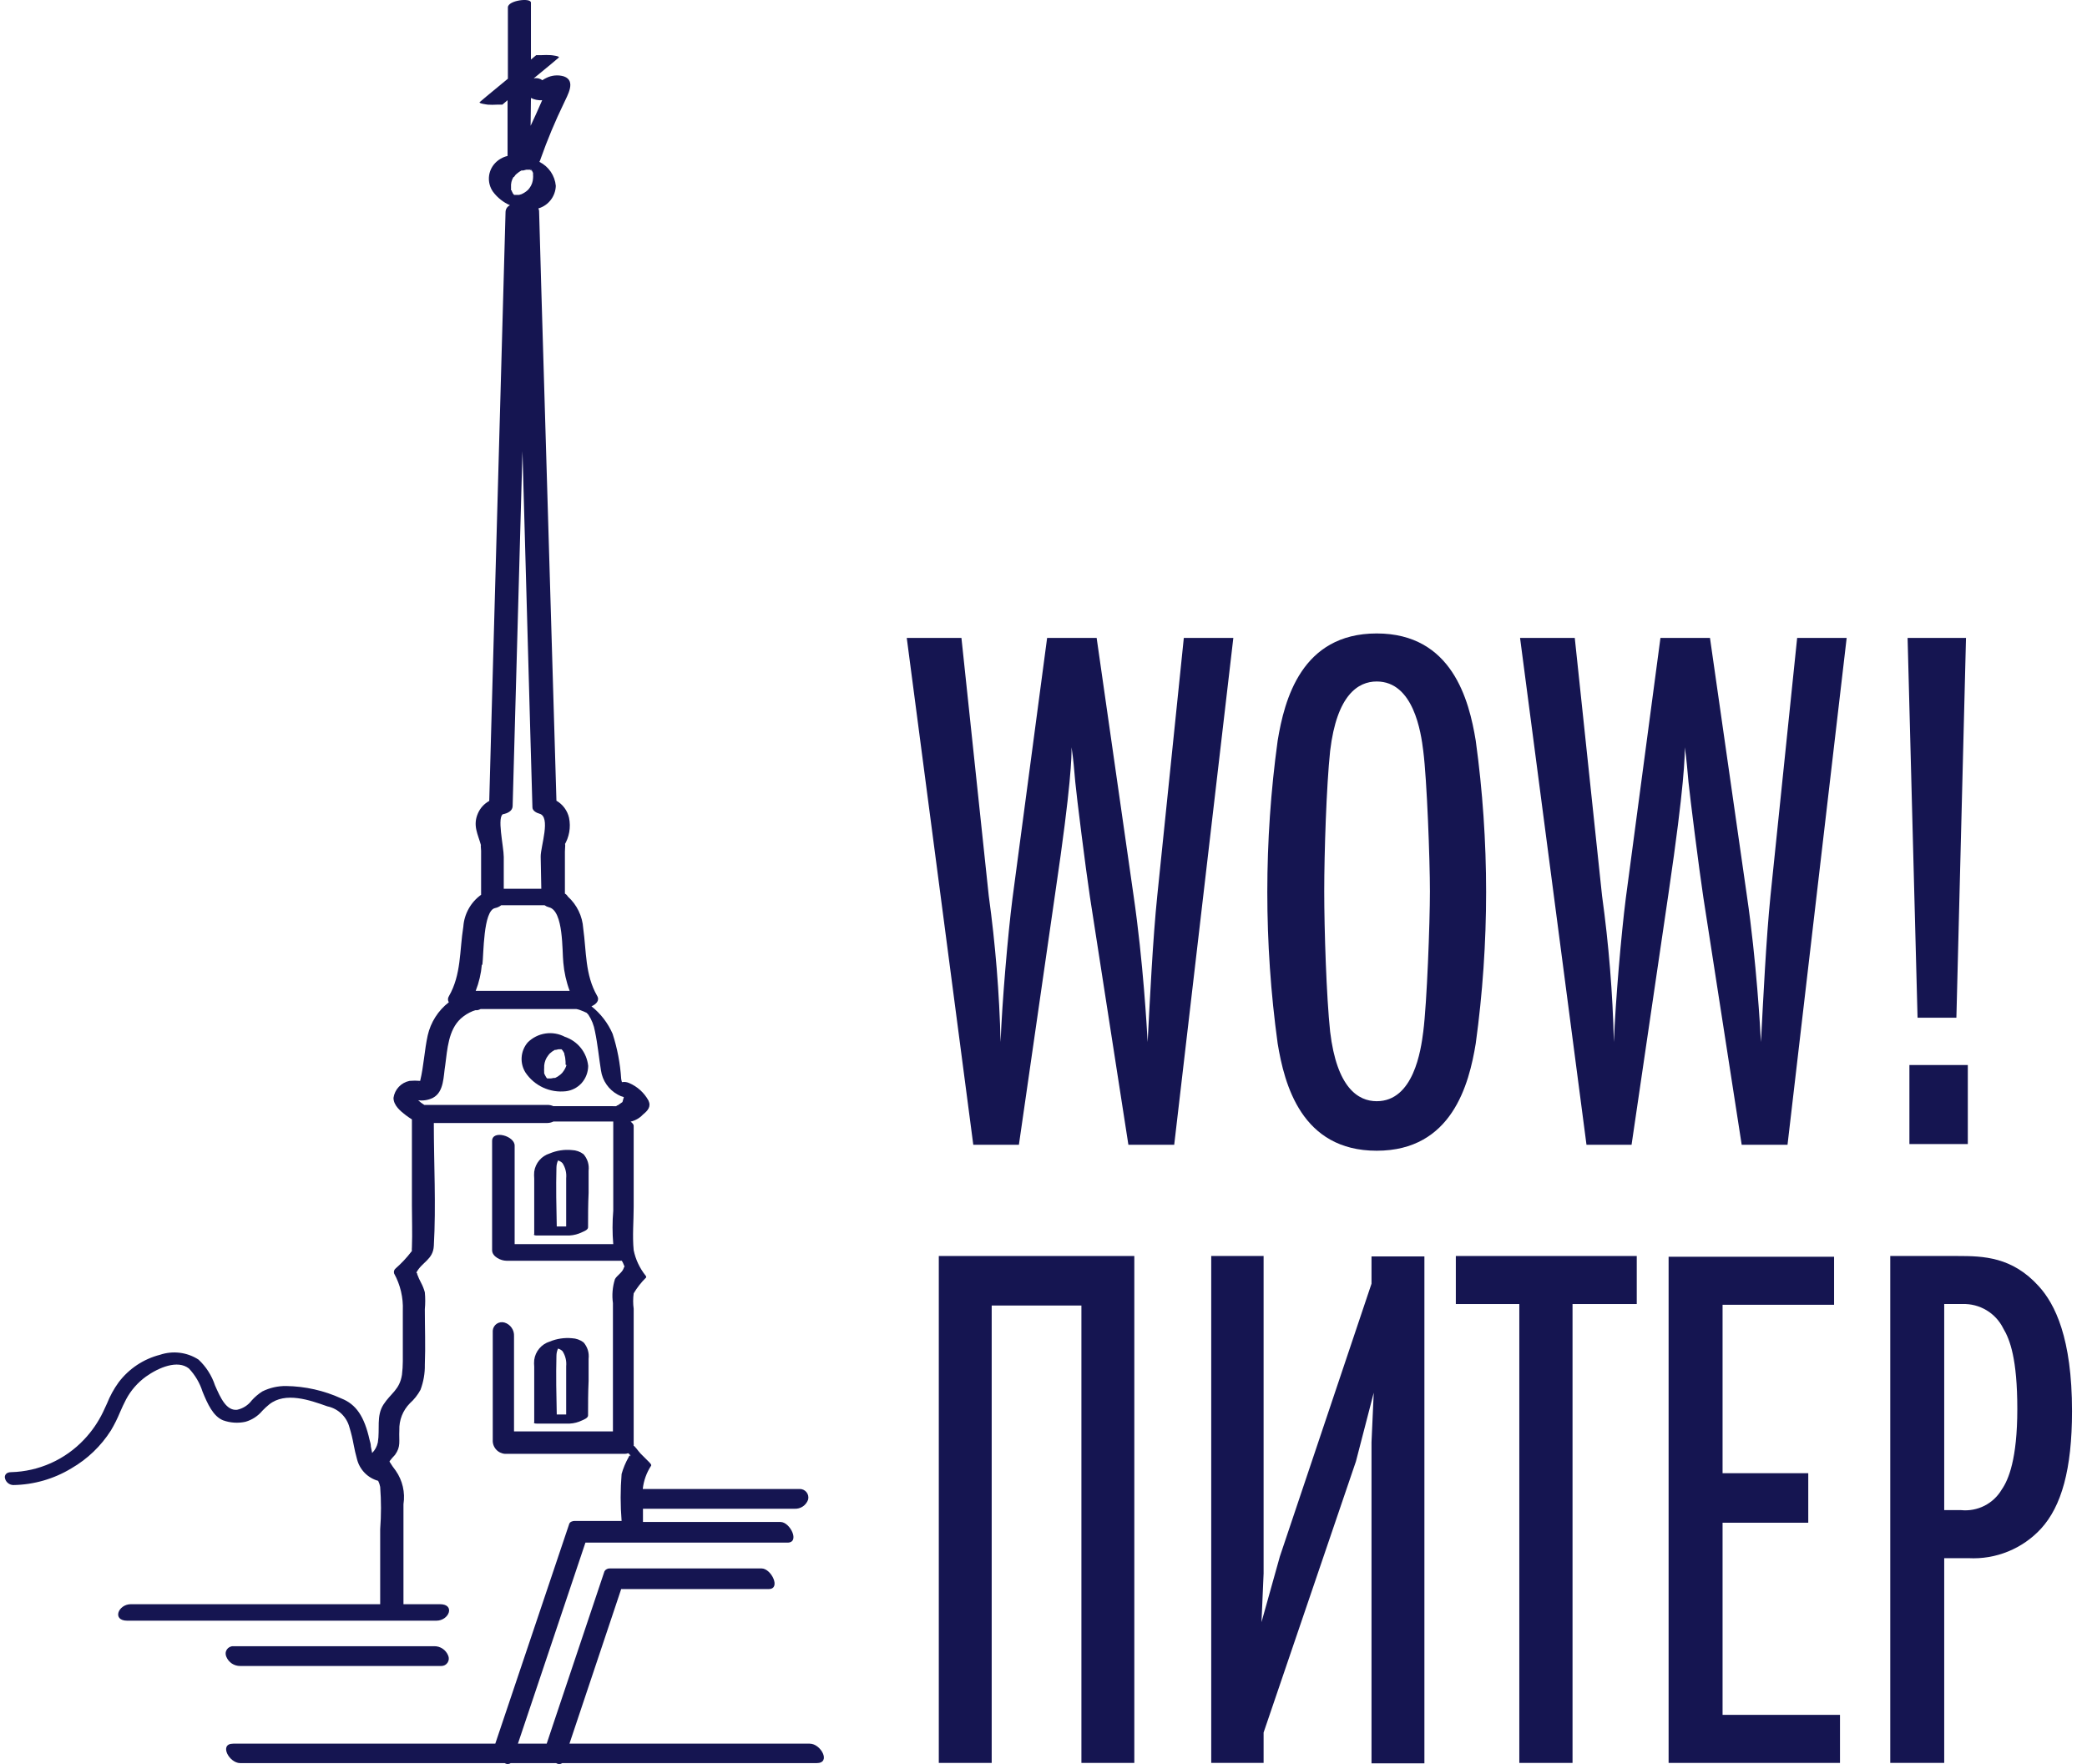 <svg width="84" height="71" viewBox="0 0 84 71" fill="none" xmlns="http://www.w3.org/2000/svg">
<path d="M45.417 46.075L43.871 36.111C43.692 34.923 43.334 32.065 43.279 31.474C43.224 30.881 43.219 30.698 43.13 30.077C43.13 30.43 43.13 31.503 42.474 35.932L41.01 46.075H39.174L36.496 25.674H38.697L39.796 36.051C40.065 38.004 40.224 39.97 40.273 41.941C40.332 40.335 40.571 37.567 40.75 36.17L42.146 25.674H44.139L45.626 36.051C46.013 38.7 46.162 41.404 46.192 41.941C46.281 40.237 46.401 37.776 46.579 36.051L47.648 25.674H49.641L47.261 46.075H45.417Z" fill="#151551"/>
<path d="M51.425 29.808C51.694 28.173 52.379 25.495 55.411 25.495C58.443 25.495 59.129 28.173 59.397 29.808C59.954 33.853 59.954 37.955 59.397 42C59.129 43.635 58.443 46.314 55.411 46.314C52.379 46.314 51.694 43.635 51.425 42C50.869 37.955 50.869 33.853 51.425 29.808ZM57.285 41.523C57.434 40.365 57.553 37.124 57.553 35.872C57.553 34.62 57.434 31.384 57.285 30.221C57.195 29.48 56.897 27.428 55.411 27.428C54.666 27.428 53.806 27.965 53.537 30.221C53.388 31.622 53.299 34.326 53.299 35.872C53.299 37.418 53.388 40.131 53.537 41.523C53.806 43.784 54.666 44.321 55.411 44.321C56.897 44.321 57.191 42.268 57.285 41.523Z" fill="#151551"/>
<path d="M70.102 46.075L68.557 36.111C68.378 34.923 68.02 32.065 67.96 31.474C67.901 30.881 67.901 30.698 67.811 30.077C67.811 30.43 67.811 31.503 67.16 35.932L65.669 46.075H63.855L61.181 25.674H63.383L64.481 36.051C64.751 38.004 64.91 39.97 64.958 41.941C65.018 40.335 65.256 37.567 65.435 36.17L66.832 25.674H68.825L70.311 36.051C70.699 38.7 70.848 41.404 70.877 41.941C70.967 40.237 71.086 37.776 71.261 36.051L72.334 25.674H74.327L71.946 46.075H70.102Z" fill="#151551"/>
<path d="M77.18 40.961L76.779 25.674H79.13L78.743 40.961H77.18ZM76.852 46.045V42.864H79.203V46.045H76.852Z" fill="#151551"/>
<path d="M45.655 50.551V70.953H43.526V52.544H39.915V70.953H37.786V50.551H45.655Z" fill="#151551"/>
<path d="M48.751 50.551H50.859V63.326L50.774 65.289L51.515 62.64L55.202 51.666V50.568H57.331V70.969H55.202V58.045L55.292 56.053L54.576 58.816L50.859 69.73V70.953H48.751V50.551Z" fill="#151551"/>
<path d="M61.151 70.953V52.484H58.596V50.551H65.878V52.484H63.293V70.953H61.151Z" fill="#151551"/>
<path d="M67.16 70.953V50.581H73.82V52.514H69.332V59.293H72.781V61.286H69.332V69.019H74.058V70.953H67.16Z" fill="#151551"/>
<path d="M76.081 70.953V50.551H78.785C79.828 50.551 80.987 50.581 82.06 51.769C82.711 52.484 83.397 53.851 83.397 56.794C83.397 59.144 82.971 60.626 82.149 61.525C81.78 61.925 81.328 62.239 80.823 62.444C80.319 62.65 79.776 62.741 79.232 62.713H78.253V70.953H76.081ZM78.934 60.779C79.257 60.811 79.583 60.75 79.873 60.603C80.163 60.456 80.404 60.229 80.569 59.949C80.838 59.561 81.195 58.727 81.195 56.708C81.195 54.69 80.897 53.911 80.629 53.464C80.479 53.161 80.245 52.907 79.955 52.734C79.665 52.56 79.332 52.473 78.994 52.484H78.253V60.779H78.934Z" fill="#151551"/>
<path d="M21.489 49.682C21.489 49.737 21.617 49.725 21.651 49.725H22.929C23.102 49.715 23.271 49.67 23.427 49.593C23.503 49.559 23.669 49.499 23.669 49.397C23.669 48.933 23.669 48.473 23.691 48.008C23.691 47.71 23.691 47.417 23.691 47.118C23.705 47 23.695 46.879 23.66 46.765C23.624 46.65 23.565 46.544 23.486 46.454C23.352 46.351 23.188 46.293 23.018 46.288C22.713 46.258 22.406 46.305 22.124 46.424C21.961 46.475 21.816 46.57 21.706 46.7C21.596 46.83 21.525 46.988 21.502 47.157C21.494 47.25 21.494 47.344 21.502 47.438V49.665L21.489 49.682ZM22.396 46.999C22.396 46.898 22.418 46.798 22.46 46.706C22.528 46.726 22.589 46.762 22.639 46.812C22.757 46.992 22.809 47.207 22.788 47.421C22.788 47.693 22.788 47.97 22.788 48.243C22.788 48.617 22.788 48.988 22.788 49.363H22.409C22.392 48.571 22.375 47.787 22.396 46.999Z" fill="#151551"/>
<path d="M21.489 57.254C21.489 57.305 21.617 57.296 21.651 57.296H22.929C23.102 57.288 23.271 57.244 23.427 57.168C23.503 57.134 23.669 57.071 23.669 56.968C23.669 56.508 23.669 56.044 23.691 55.58C23.691 55.286 23.691 54.988 23.691 54.69C23.705 54.571 23.695 54.451 23.66 54.336C23.624 54.222 23.565 54.116 23.486 54.026C23.35 53.925 23.187 53.867 23.018 53.86C22.713 53.832 22.406 53.879 22.124 53.996C21.961 54.047 21.816 54.143 21.706 54.274C21.596 54.404 21.525 54.563 21.502 54.733C21.493 54.825 21.493 54.917 21.502 55.009V57.241L21.489 57.254ZM22.396 54.571C22.396 54.469 22.418 54.369 22.46 54.277C22.527 54.296 22.589 54.331 22.639 54.379C22.757 54.559 22.809 54.774 22.788 54.988C22.788 55.265 22.788 55.538 22.788 55.81C22.788 56.185 22.788 56.559 22.788 56.93H22.409C22.392 56.142 22.375 55.359 22.396 54.571Z" fill="#151551"/>
<path d="M22.741 41.732C22.5 41.604 22.225 41.556 21.955 41.596C21.685 41.636 21.436 41.761 21.242 41.953C21.099 42.12 21.012 42.328 20.996 42.547C20.98 42.767 21.035 42.985 21.153 43.171C21.329 43.432 21.573 43.64 21.859 43.772C22.145 43.904 22.462 43.955 22.775 43.92C23.017 43.891 23.24 43.776 23.405 43.597C23.577 43.405 23.673 43.156 23.674 42.898C23.646 42.635 23.544 42.385 23.379 42.178C23.213 41.971 22.992 41.816 22.741 41.732ZM22.643 42.158C22.558 42.128 22.575 42.128 22.605 42.158H22.643ZM21.949 43.205C21.949 43.205 21.949 43.248 21.949 43.205V43.205ZM22.8 42.869C22.775 42.953 22.736 43.032 22.686 43.103C22.651 43.16 22.606 43.211 22.553 43.252C22.49 43.305 22.42 43.35 22.345 43.384H22.29L22.175 43.405H22.06H22.021C22.008 43.393 21.996 43.379 21.987 43.363C21.987 43.363 21.962 43.324 21.953 43.303C21.933 43.269 21.916 43.234 21.902 43.197C21.9 43.174 21.9 43.151 21.902 43.129C21.898 43.083 21.898 43.038 21.902 42.992C21.894 42.843 21.93 42.695 22.004 42.566C22.024 42.532 22.047 42.499 22.072 42.468C22.087 42.445 22.104 42.424 22.123 42.405C22.186 42.346 22.256 42.296 22.332 42.255H22.375L22.481 42.23H22.541C22.561 42.232 22.581 42.232 22.6 42.23L22.643 42.277L22.681 42.336L22.715 42.4C22.714 42.413 22.714 42.426 22.715 42.439C22.744 42.528 22.759 42.621 22.762 42.715C22.766 42.759 22.766 42.803 22.762 42.847L22.8 42.869Z" fill="#151551"/>
<path d="M20.723 7.882C20.723 7.882 20.741 7.887 20.723 7.882V7.882Z" fill="#151551"/>
<path d="M9.668 67.052H17.759C17.81 67.053 17.86 67.041 17.905 67.018C17.95 66.994 17.988 66.959 18.016 66.916C18.044 66.874 18.06 66.825 18.064 66.774C18.067 66.723 18.057 66.672 18.036 66.626C17.99 66.516 17.913 66.421 17.814 66.355C17.714 66.289 17.597 66.254 17.478 66.256H9.387C9.336 66.254 9.286 66.266 9.241 66.29C9.195 66.314 9.157 66.349 9.129 66.391C9.102 66.434 9.085 66.483 9.082 66.534C9.079 66.585 9.088 66.635 9.11 66.681C9.155 66.792 9.233 66.886 9.332 66.953C9.432 67.019 9.549 67.053 9.668 67.052Z" fill="#151551"/>
<path d="M32.591 70.178H22.92C23.525 68.364 24.132 66.549 24.742 64.735L25.002 63.956H30.938C31.445 63.956 31.045 63.126 30.653 63.126H24.547C24.503 63.123 24.46 63.132 24.422 63.153C24.383 63.173 24.351 63.203 24.329 63.241L22.273 69.373L22.004 70.178H20.846L23.563 62.087H31.696C32.207 62.087 31.803 61.256 31.415 61.256H25.879V60.724H31.977C32.097 60.73 32.215 60.698 32.314 60.631C32.413 60.564 32.488 60.467 32.527 60.354C32.539 60.301 32.54 60.247 32.528 60.194C32.516 60.142 32.491 60.093 32.457 60.052C32.423 60.011 32.379 59.978 32.33 59.956C32.281 59.935 32.227 59.925 32.173 59.928H25.871C25.907 59.593 26.023 59.272 26.207 58.991C26.233 58.944 26.143 58.867 26.126 58.846L25.777 58.497C25.692 58.407 25.517 58.152 25.505 58.199C25.509 58.156 25.509 58.114 25.505 58.071C25.505 57.956 25.505 57.833 25.505 57.743V52.676C25.477 52.469 25.477 52.26 25.505 52.054C25.644 51.821 25.813 51.606 26.007 51.415C26.009 51.4 26.008 51.384 26.003 51.369C25.997 51.354 25.989 51.341 25.977 51.33C25.743 51.034 25.581 50.687 25.505 50.317C25.449 49.746 25.505 49.146 25.505 48.571V45.305C25.505 45.258 25.454 45.198 25.381 45.143C25.572 45.1 25.746 45.001 25.879 44.857C26.067 44.704 26.216 44.547 26.101 44.295C25.927 43.979 25.653 43.73 25.322 43.589C25.231 43.548 25.13 43.536 25.032 43.554C25.018 43.51 25.009 43.464 25.002 43.418C24.963 42.803 24.847 42.195 24.657 41.608C24.469 41.175 24.176 40.795 23.806 40.501C23.993 40.42 24.151 40.267 24.031 40.075C23.546 39.224 23.605 38.304 23.474 37.363C23.442 36.873 23.221 36.414 22.856 36.085C22.829 36.035 22.787 35.993 22.737 35.966V35.038C22.737 34.791 22.737 34.531 22.737 34.28C22.737 34.139 22.779 33.854 22.707 34.029C22.912 33.695 22.982 33.296 22.903 32.913C22.87 32.77 22.808 32.635 22.721 32.517C22.634 32.399 22.523 32.3 22.396 32.227L21.783 11.498C21.757 10.498 21.729 9.495 21.698 8.487C21.695 8.452 21.685 8.419 21.668 8.389C21.866 8.331 22.04 8.212 22.166 8.049C22.292 7.886 22.364 7.688 22.371 7.482C22.353 7.278 22.282 7.082 22.167 6.912C22.051 6.743 21.894 6.606 21.71 6.515C21.733 6.475 21.75 6.432 21.762 6.388C22.032 5.624 22.345 4.876 22.698 4.148C22.835 3.841 23.201 3.253 22.698 3.075C22.462 3.004 22.207 3.027 21.987 3.138C21.933 3.164 21.88 3.194 21.83 3.228C21.78 3.191 21.723 3.166 21.663 3.153C21.603 3.141 21.541 3.142 21.481 3.155L22.209 2.555L22.49 2.317C22.558 2.261 22.196 2.219 22.166 2.219C22.044 2.212 21.922 2.212 21.8 2.219C21.745 2.219 21.625 2.219 21.583 2.219L21.37 2.397V0.106C21.37 -0.102 20.442 0.013 20.442 0.298V3.168L19.59 3.871L19.309 4.109C19.245 4.165 19.607 4.207 19.633 4.212C19.754 4.22 19.877 4.22 19.999 4.212C20.054 4.212 20.173 4.212 20.22 4.212L20.429 4.033V6.277C20.236 6.322 20.062 6.423 19.926 6.566C19.781 6.72 19.694 6.918 19.679 7.129C19.665 7.339 19.723 7.548 19.845 7.72C20.022 7.957 20.257 8.143 20.527 8.261C20.475 8.284 20.431 8.321 20.399 8.367C20.367 8.414 20.35 8.469 20.348 8.525C20.158 15.475 19.965 22.43 19.769 29.391L19.692 32.236C19.492 32.345 19.333 32.517 19.241 32.725C19.015 33.228 19.241 33.577 19.364 34.037C19.334 33.956 19.364 34.143 19.364 34.246C19.364 34.488 19.364 34.74 19.364 34.982V36.013C19.159 36.16 18.988 36.351 18.865 36.572C18.741 36.793 18.667 37.038 18.649 37.29C18.491 38.274 18.572 39.219 18.065 40.101C18.042 40.136 18.03 40.178 18.03 40.22C18.03 40.263 18.042 40.304 18.065 40.339C17.635 40.672 17.334 41.145 17.214 41.676C17.082 42.281 17.056 42.907 16.911 43.503C16.77 43.49 16.627 43.49 16.485 43.503C16.32 43.536 16.169 43.619 16.053 43.741C15.938 43.863 15.862 44.018 15.838 44.185C15.838 44.491 16.119 44.721 16.337 44.887C16.413 44.943 16.494 45.002 16.579 45.053C16.579 45.053 16.579 45.079 16.579 45.096V48.503C16.579 49.069 16.601 49.635 16.579 50.206C16.573 50.253 16.573 50.3 16.579 50.346L16.554 50.38C16.366 50.625 16.155 50.85 15.923 51.053C15.893 51.077 15.872 51.109 15.861 51.146C15.85 51.183 15.851 51.222 15.864 51.258C16.114 51.712 16.235 52.226 16.213 52.744C16.213 53.425 16.213 54.111 16.213 54.788C16.212 54.969 16.201 55.149 16.179 55.329C16.085 55.938 15.728 56.074 15.434 56.53C15.14 56.985 15.297 57.517 15.208 58.054C15.174 58.215 15.094 58.363 14.978 58.48L14.927 58.22C14.927 58.122 14.897 58.033 14.876 57.956C14.663 57.002 14.331 56.517 13.735 56.283C13.038 55.965 12.282 55.795 11.516 55.784C11.184 55.78 10.856 55.854 10.558 56.002C10.4 56.103 10.257 56.224 10.132 56.364C9.986 56.558 9.774 56.693 9.536 56.742C9.11 56.777 8.88 56.274 8.654 55.759C8.523 55.362 8.295 55.005 7.99 54.72C7.762 54.573 7.504 54.479 7.235 54.446C6.966 54.413 6.693 54.441 6.436 54.528C5.773 54.698 5.187 55.089 4.775 55.635C4.584 55.898 4.427 56.185 4.307 56.487C4.256 56.602 4.204 56.717 4.149 56.828C3.953 57.236 3.695 57.611 3.383 57.939C3.004 58.341 2.55 58.663 2.047 58.888C1.543 59.113 1 59.237 0.449 59.251C0.257 59.251 0.193 59.361 0.193 59.455C0.202 59.54 0.242 59.618 0.304 59.676C0.367 59.734 0.449 59.768 0.534 59.77C1.362 59.757 2.172 59.524 2.88 59.093C3.522 58.721 4.066 58.199 4.464 57.573C4.604 57.338 4.726 57.093 4.83 56.84C4.907 56.666 4.988 56.483 5.077 56.317C5.27 55.956 5.543 55.645 5.874 55.405C6.393 55.035 7.151 54.72 7.603 55.078C7.854 55.343 8.042 55.662 8.152 56.01C8.352 56.5 8.578 57.002 8.978 57.164C9.266 57.268 9.577 57.289 9.877 57.224C10.145 57.148 10.384 56.992 10.562 56.777C10.648 56.687 10.739 56.603 10.835 56.525C11.486 56.006 12.457 56.346 13.177 56.602C13.39 56.646 13.586 56.75 13.744 56.9C13.901 57.051 14.013 57.243 14.067 57.454C14.136 57.679 14.191 57.908 14.233 58.139C14.271 58.335 14.314 58.535 14.369 58.727C14.421 58.935 14.527 59.125 14.677 59.279C14.826 59.432 15.014 59.543 15.221 59.6C15.259 59.676 15.286 59.758 15.302 59.843C15.345 60.41 15.345 60.979 15.302 61.546V64.565H5.269C4.754 64.565 4.498 65.229 5.124 65.229H17.563C18.078 65.229 18.334 64.565 17.708 64.565H16.239V60.541C16.313 60.068 16.202 59.584 15.928 59.191C15.839 59.077 15.756 58.957 15.681 58.833V58.808C15.748 58.72 15.821 58.636 15.898 58.556C16.145 58.212 16.051 58.016 16.073 57.564C16.066 57.364 16.1 57.164 16.173 56.977C16.246 56.791 16.357 56.621 16.498 56.478C16.67 56.324 16.814 56.141 16.924 55.938C17.046 55.614 17.106 55.27 17.099 54.924C17.129 54.183 17.099 53.434 17.099 52.693C17.12 52.466 17.12 52.238 17.099 52.011C17.062 51.877 17.011 51.747 16.945 51.624C16.888 51.518 16.838 51.409 16.796 51.296C16.796 51.249 16.771 51.228 16.758 51.219C16.98 50.794 17.431 50.7 17.461 50.146C17.554 48.507 17.461 46.842 17.461 45.198H22.03C22.114 45.197 22.197 45.177 22.273 45.139H24.683V48.728C24.645 49.176 24.645 49.626 24.683 50.074H20.714V46.109C20.714 45.713 19.807 45.466 19.807 45.922V50.317C19.807 50.581 20.165 50.742 20.382 50.742H25.028C25.045 50.77 25.061 50.798 25.075 50.828C25.16 51.066 25.151 50.896 25.096 51.058C25.041 51.219 24.828 51.339 24.751 51.483C24.653 51.794 24.625 52.123 24.67 52.446V57.092C24.67 57.275 24.67 57.449 24.67 57.611H20.689V53.779C20.696 53.657 20.662 53.537 20.592 53.438C20.523 53.338 20.422 53.264 20.305 53.229C20.253 53.214 20.197 53.211 20.143 53.219C20.089 53.228 20.038 53.248 19.992 53.279C19.947 53.31 19.909 53.351 19.882 53.398C19.854 53.446 19.837 53.498 19.833 53.553V57.948C19.823 58.088 19.87 58.227 19.963 58.333C20.055 58.439 20.186 58.504 20.327 58.514H25.155C25.199 58.513 25.242 58.504 25.283 58.488C25.33 58.519 25.368 58.562 25.394 58.612C25.419 58.688 25.364 58.48 25.3 58.65C25.18 58.862 25.086 59.088 25.019 59.323C24.968 59.952 24.968 60.584 25.019 61.214H23.124C23.052 61.214 22.937 61.248 22.911 61.333C21.918 64.291 20.926 67.239 19.935 70.178H9.387C8.803 70.178 9.221 70.961 9.668 70.961H20.314C20.35 70.985 20.392 70.998 20.435 70.998C20.478 70.998 20.521 70.985 20.556 70.961H22.383C22.42 70.985 22.463 70.998 22.507 70.998C22.551 70.998 22.594 70.985 22.63 70.961H32.872C33.459 70.961 33.042 70.178 32.591 70.178ZM21.37 3.943C21.51 4.013 21.666 4.044 21.821 4.033L21.783 4.122C21.647 4.437 21.506 4.748 21.357 5.063L21.37 3.943ZM21.344 6.775C21.37 6.775 21.387 6.801 21.344 6.775V6.775ZM20.684 7.128C20.706 7.099 20.727 7.065 20.752 7.035L20.795 6.996C20.855 6.943 20.92 6.898 20.991 6.86H21.025H21.063L21.183 6.83H21.234H21.344C21.362 6.846 21.377 6.865 21.387 6.886L21.378 6.813L21.404 6.856C21.423 6.889 21.44 6.923 21.455 6.958V7.026C21.459 7.073 21.459 7.12 21.455 7.167C21.449 7.311 21.4 7.451 21.314 7.567C21.277 7.622 21.229 7.67 21.174 7.708L21.085 7.767L21.034 7.793L20.995 7.814L20.893 7.844H20.842H20.791H20.693L20.667 7.814C20.658 7.808 20.651 7.799 20.646 7.789C20.629 7.758 20.613 7.727 20.599 7.695V7.661L20.569 7.665C20.569 7.665 20.569 7.58 20.569 7.537C20.557 7.393 20.591 7.248 20.667 7.124L20.684 7.128ZM20.744 7.891L20.723 7.869L20.744 7.891ZM20.267 32.768C20.424 32.73 20.625 32.645 20.633 32.449L21.029 18.158C21.137 21.936 21.242 25.712 21.344 29.485C21.374 30.49 21.4 31.491 21.43 32.495C21.43 32.632 21.596 32.717 21.706 32.747C22.188 32.866 21.757 34.067 21.762 34.48L21.787 35.77H20.276C20.276 35.344 20.276 34.919 20.276 34.493C20.276 34.067 19.982 32.832 20.267 32.76V32.768ZM19.415 38.832C19.471 38.406 19.445 36.656 19.922 36.549C20.014 36.531 20.099 36.492 20.173 36.434H20.271H21.919C21.972 36.472 22.031 36.499 22.094 36.515C22.69 36.652 22.622 38.291 22.673 38.742C22.706 39.131 22.792 39.514 22.928 39.879H21.178H21.102H19.147C19.28 39.541 19.363 39.185 19.394 38.823L19.415 38.832ZM16.86 43.614C16.86 43.652 16.86 43.614 16.86 43.614C16.86 43.614 16.813 43.614 16.843 43.605L16.86 43.614ZM25.053 44.355L24.87 44.483C24.845 44.483 24.802 44.517 24.802 44.521C24.802 44.525 24.708 44.521 24.666 44.521H22.273C22.202 44.488 22.125 44.471 22.047 44.47H17.078C16.989 44.416 16.906 44.353 16.831 44.283C17.031 44.309 17.236 44.277 17.418 44.189C17.882 43.95 17.844 43.307 17.921 42.864C18.006 42.23 18.044 41.464 18.542 40.999C18.686 40.869 18.852 40.765 19.032 40.693L19.134 40.659H19.211C19.257 40.65 19.301 40.634 19.343 40.612H21.046C21.072 40.614 21.097 40.614 21.123 40.612H23.158C23.158 40.612 23.188 40.612 23.201 40.612C23.249 40.621 23.296 40.633 23.341 40.65C23.438 40.684 23.531 40.724 23.622 40.769C23.576 40.723 23.682 40.846 23.678 40.833C23.813 41.036 23.905 41.266 23.946 41.506C24.057 42.03 24.104 42.558 24.189 43.086C24.219 43.289 24.295 43.483 24.413 43.651C24.53 43.82 24.686 43.959 24.866 44.057C24.942 44.101 25.024 44.134 25.109 44.155L25.053 44.355Z" fill="#151551"/>
</svg>

